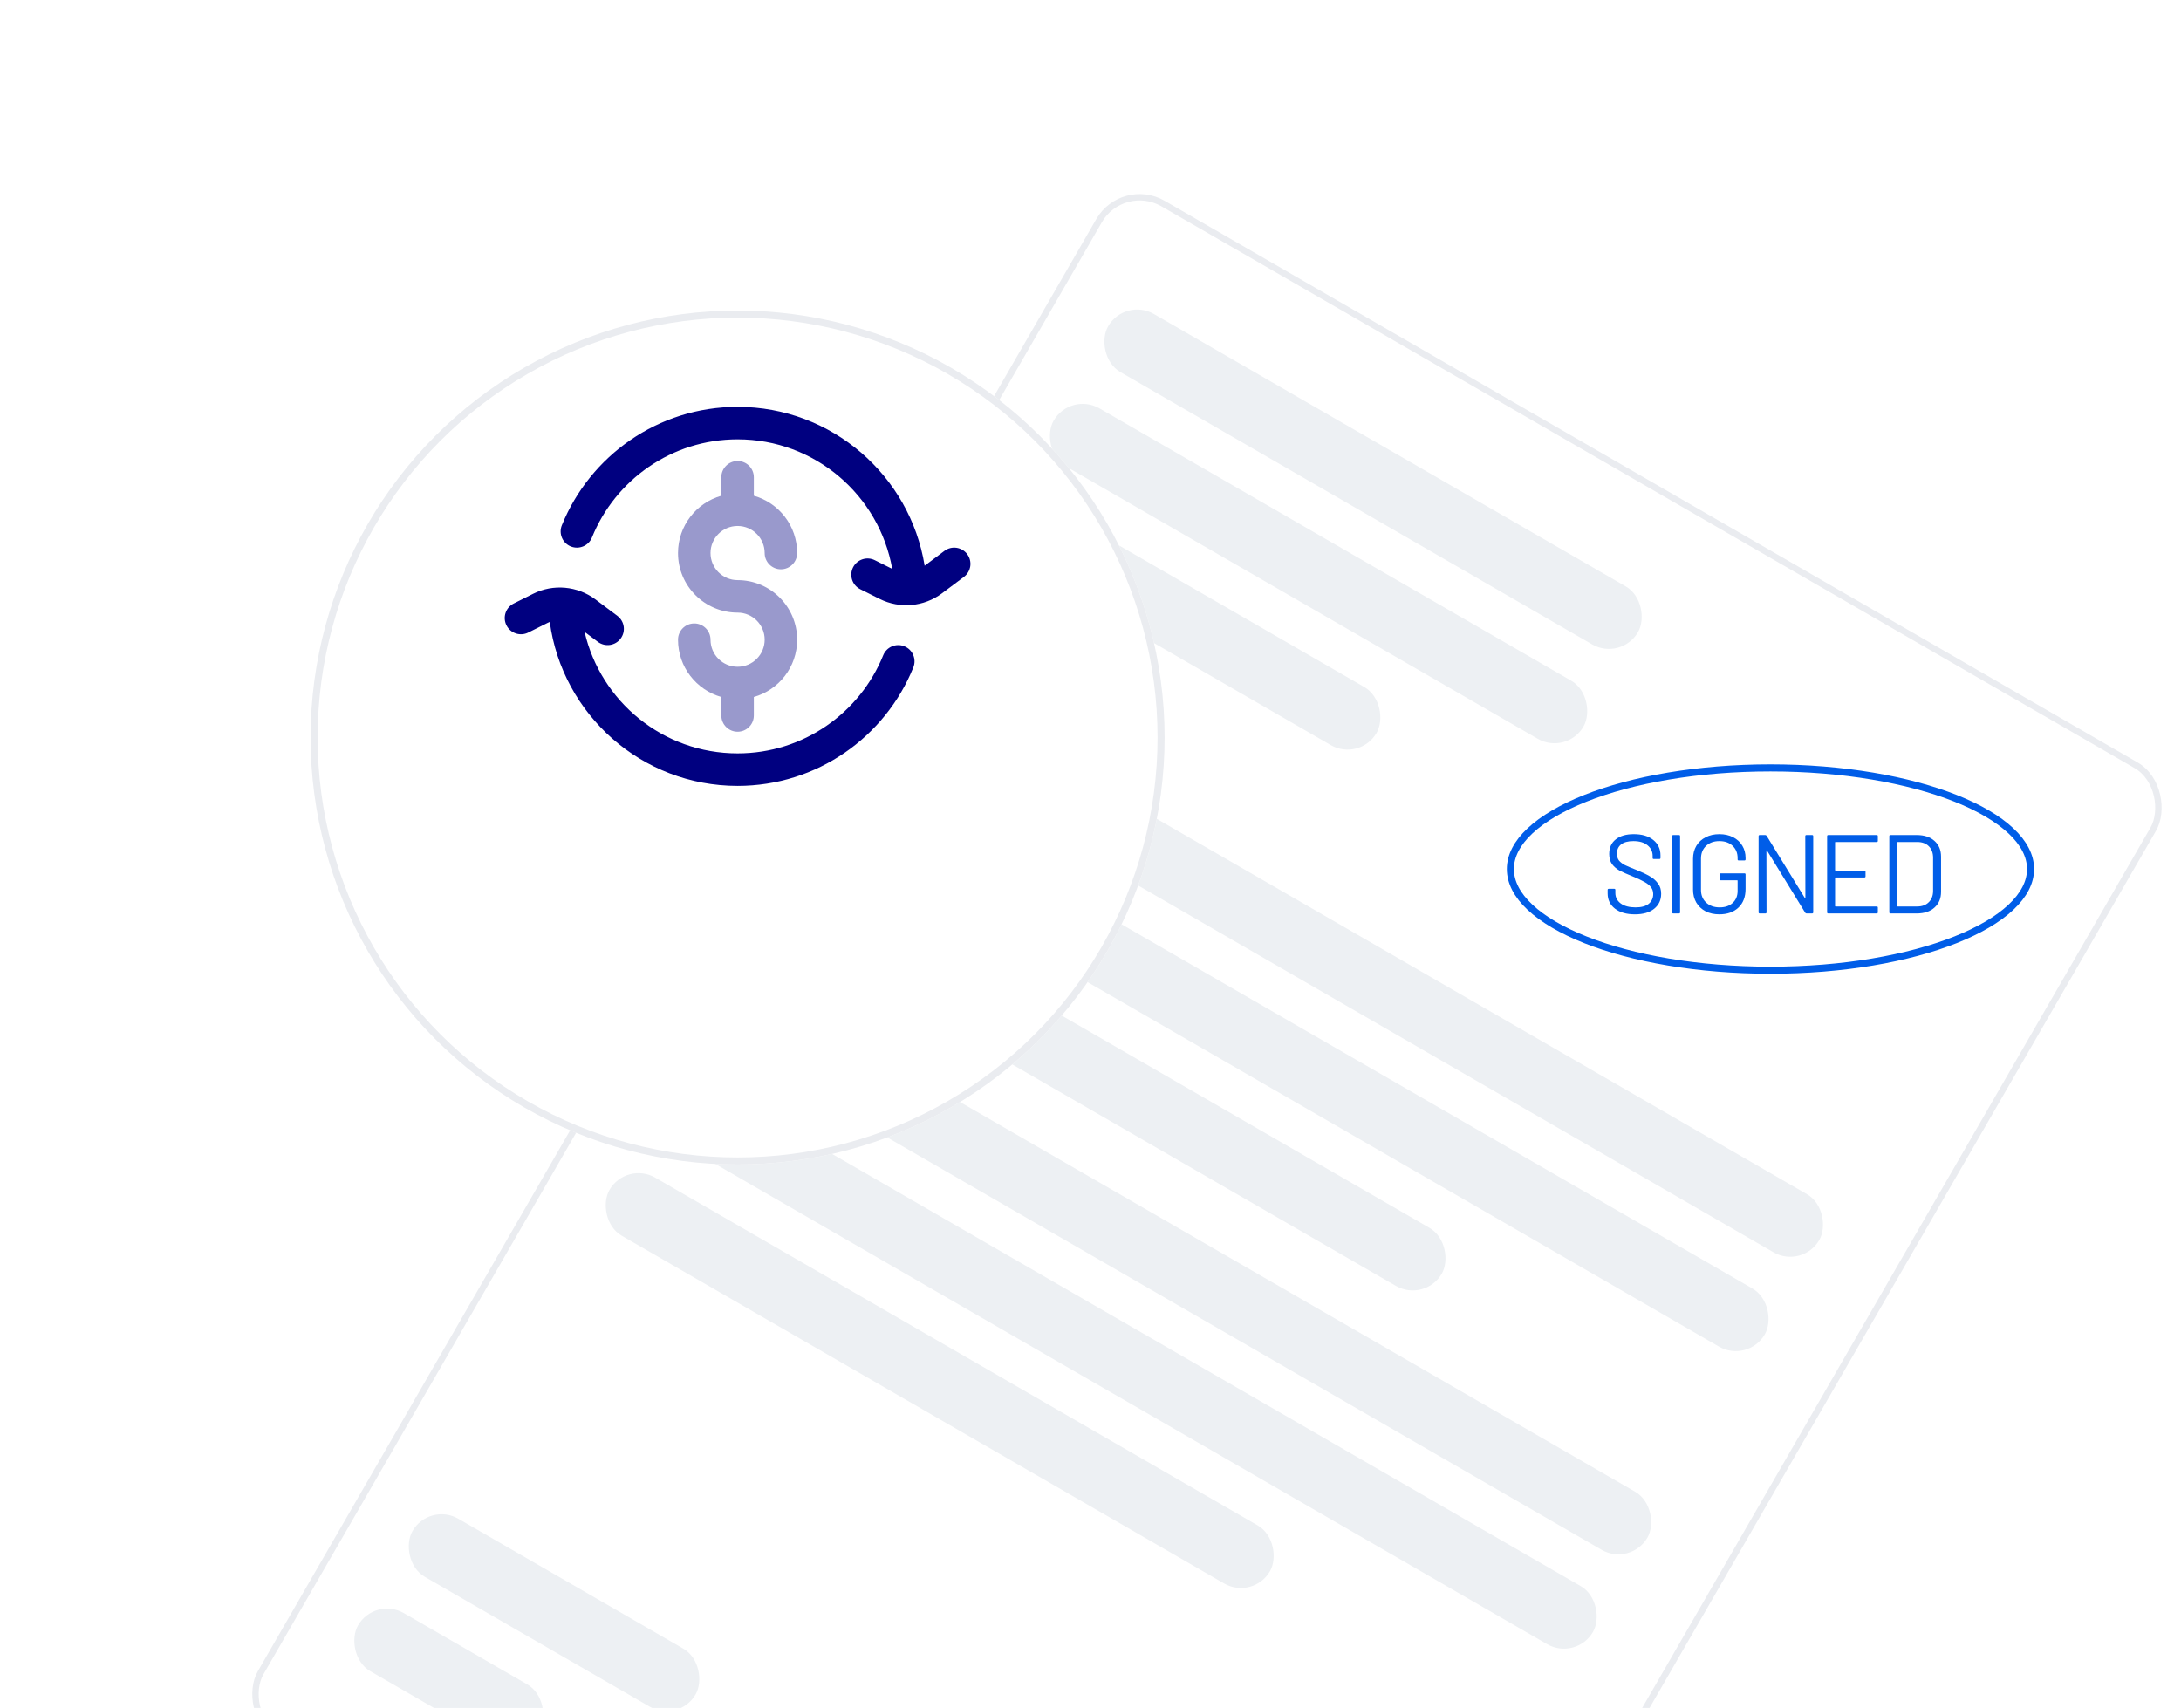 <svg width="309" height="242" viewBox="0 0 309 242" fill="none" xmlns="http://www.w3.org/2000/svg">
    <g filter="url(#filter0_d_0_1)">
        <rect x="158.865" y="24" width="173.361" height="251.73" rx="7.08" transform="rotate(30 158.865 24)" fill="white"/>
        <rect x="159.03" y="24.618" width="172.456" height="250.825" rx="6.628" transform="rotate(30 159.03 24.618)" stroke="#EAECF0" stroke-width="0.905"/>
    </g>
    <rect x="159.373" y="42.118" width="86.68" height="9.499" rx="4.75" transform="rotate(30 159.373 42.118)" fill="#EDF0F3"/>
    <rect x="128.501" y="95.591" width="151.988" height="9.499" rx="4.75" transform="rotate(30 128.501 95.591)" fill="#EDF0F3"/>
    <rect x="104.159" y="137.752" width="151.988" height="9.499" rx="4.75" transform="rotate(30 104.159 137.752)" fill="#EDF0F3"/>
    <rect x="151.655" y="55.486" width="86.68" height="9.499" rx="4.75" transform="rotate(30 151.655 55.486)" fill="#EDF0F3"/>
    <rect x="120.783" y="108.959" width="151.988" height="9.499" rx="4.75" transform="rotate(30 120.783 108.959)" fill="#EDF0F3"/>
    <rect x="96.441" y="151.12" width="151.988" height="9.499" rx="4.75" transform="rotate(30 96.441 151.12)" fill="#EDF0F3"/>
    <rect x="143.937" y="68.854" width="61.745" height="9.499" rx="4.75" transform="rotate(30 143.937 68.854)" fill="#EDF0F3"/>
    <rect x="113.065" y="122.327" width="108.054" height="9.499" rx="4.75" transform="rotate(30 113.065 122.327)" fill="#EDF0F3"/>
    <rect x="88.723" y="164.488" width="108.054" height="9.499" rx="4.75" transform="rotate(30 88.723 164.488)" fill="#EDF0F3"/>
    <rect x="60.819" y="212.819" width="46.309" height="9.499" rx="4.75" transform="rotate(30 60.819 212.819)" fill="#EDF0F3"/>
    <rect x="53.101" y="226.188" width="29.685" height="9.499" rx="4.75" transform="rotate(30 53.101 226.188)" fill="#EDF0F3"/>
    <g filter="url(#filter1_d_0_1)">
        <circle cx="104.5" cy="84.5" r="60.5" fill="white"/>
        <circle cx="104.5" cy="84.5" r="60" stroke="#EAECF0"/>
    </g>
    <path opacity="0.4" fill-rule="evenodd" clip-rule="evenodd" d="M104.5 65.32C105.771 65.32 106.802 66.35 106.802 67.621V70.241C110.344 71.243 112.939 74.499 112.939 78.362C112.939 79.634 111.909 80.664 110.638 80.664C109.367 80.664 108.336 79.634 108.336 78.362C108.336 76.244 106.619 74.526 104.5 74.526C102.381 74.526 100.664 76.244 100.664 78.362C100.664 80.481 102.381 82.198 104.5 82.198C109.161 82.198 112.939 85.977 112.939 90.638C112.939 94.501 110.344 97.757 106.802 98.759V101.379C106.802 102.65 105.771 103.68 104.5 103.68C103.229 103.68 102.198 102.65 102.198 101.379V98.759C98.656 97.757 96.061 94.501 96.061 90.638C96.061 89.367 97.091 88.336 98.362 88.336C99.633 88.336 100.664 89.367 100.664 90.638C100.664 92.756 102.381 94.474 104.5 94.474C106.619 94.474 108.336 92.756 108.336 90.638C108.336 88.519 106.619 86.802 104.5 86.802C99.839 86.802 96.061 83.023 96.061 78.362C96.061 74.499 98.656 71.243 102.198 70.241V67.621C102.198 66.35 103.229 65.32 104.5 65.32Z" fill="#000080"/>
    <path fill-rule="evenodd" clip-rule="evenodd" d="M79.6 74.43C83.582 64.593 93.227 57.648 104.5 57.648C117.852 57.648 128.928 67.393 131.003 80.159L133.807 78.055C134.824 77.293 136.267 77.499 137.03 78.516C137.792 79.533 137.586 80.975 136.569 81.738L133.466 84.065C130.909 85.983 127.488 86.292 124.628 84.862L121.884 83.49C120.747 82.921 120.286 81.539 120.854 80.402C121.423 79.265 122.805 78.804 123.942 79.373L126.409 80.606C124.568 70.175 115.459 62.251 104.5 62.251C95.166 62.251 87.169 67.999 83.867 76.157C83.39 77.335 82.048 77.904 80.87 77.427C79.692 76.95 79.123 75.608 79.6 74.43ZM77.889 88.119C77.787 88.16 77.685 88.205 77.586 88.255L74.841 89.627C73.704 90.196 72.321 89.735 71.753 88.598C71.184 87.461 71.645 86.079 72.782 85.51L75.527 84.138C78.386 82.708 81.808 83.017 84.365 84.935L87.468 87.262C88.485 88.025 88.691 89.467 87.928 90.484C87.165 91.501 85.723 91.707 84.706 90.945L82.822 89.532C85.103 99.396 93.942 106.749 104.5 106.749C113.834 106.749 121.83 101.001 125.132 92.843C125.609 91.665 126.951 91.096 128.13 91.573C129.308 92.05 129.876 93.392 129.399 94.57C125.418 104.407 115.773 111.352 104.5 111.352C90.897 111.352 79.657 101.238 77.889 88.119Z" fill="#000080"/>
    <path d="M267.834 129.425C267.728 129.425 267.675 129.372 267.675 129.266V118.478C267.675 118.372 267.728 118.32 267.834 118.32H271.578C272.625 118.32 273.455 118.595 274.069 119.145C274.693 119.694 275.005 120.44 275.005 121.381V126.363C275.005 127.304 274.693 128.05 274.069 128.6C273.455 129.15 272.625 129.425 271.578 129.425H267.834ZM268.802 128.378C268.802 128.42 268.823 128.441 268.865 128.441H271.626C272.313 128.441 272.858 128.24 273.26 127.838C273.672 127.436 273.878 126.897 273.878 126.22V121.54C273.878 120.853 273.677 120.308 273.275 119.906C272.874 119.504 272.324 119.303 271.626 119.303H268.865C268.823 119.303 268.802 119.324 268.802 119.367V128.378Z" fill="#005DE8"/>
    <path d="M266.05 119.145C266.05 119.25 265.997 119.303 265.891 119.303H260.053C260.011 119.303 259.99 119.324 259.99 119.367V123.285C259.99 123.327 260.011 123.349 260.053 123.349H264.146C264.252 123.349 264.305 123.401 264.305 123.507V124.173C264.305 124.279 264.252 124.332 264.146 124.332H260.053C260.011 124.332 259.99 124.353 259.99 124.396V128.378C259.99 128.42 260.011 128.441 260.053 128.441H265.891C265.997 128.441 266.05 128.494 266.05 128.6V129.266C266.05 129.372 265.997 129.425 265.891 129.425H259.022C258.916 129.425 258.863 129.372 258.863 129.266V118.478C258.863 118.372 258.916 118.32 259.022 118.32H265.891C265.997 118.32 266.05 118.372 266.05 118.478V119.145Z" fill="#005DE8"/>
    <path d="M255.768 118.478C255.768 118.372 255.821 118.32 255.927 118.32H256.736C256.841 118.32 256.894 118.372 256.894 118.478V129.266C256.894 129.372 256.841 129.425 256.736 129.425H255.943C255.868 129.425 255.805 129.388 255.752 129.314L250.342 120.509C250.332 120.477 250.316 120.467 250.295 120.477C250.274 120.477 250.263 120.493 250.263 120.525L250.279 129.266C250.279 129.372 250.226 129.425 250.12 129.425H249.311C249.205 129.425 249.153 129.372 249.153 129.266V118.478C249.153 118.372 249.205 118.32 249.311 118.32H250.104C250.179 118.32 250.242 118.357 250.295 118.431L255.705 127.235C255.715 127.267 255.731 127.283 255.752 127.283C255.773 127.272 255.784 127.251 255.784 127.219L255.768 118.478Z" fill="#005DE8"/>
    <path d="M243.596 129.551C242.855 129.551 242.205 129.409 241.644 129.123C241.084 128.827 240.645 128.414 240.328 127.886C240.021 127.357 239.867 126.749 239.867 126.061V121.683C239.867 120.995 240.021 120.387 240.328 119.858C240.645 119.33 241.084 118.922 241.644 118.637C242.205 118.341 242.855 118.193 243.596 118.193C244.325 118.193 244.97 118.335 245.531 118.621C246.102 118.907 246.541 119.308 246.848 119.827C247.154 120.334 247.308 120.911 247.308 121.556V121.762C247.308 121.868 247.255 121.921 247.149 121.921H246.34C246.234 121.921 246.181 121.868 246.181 121.762V121.572C246.181 120.863 245.944 120.287 245.468 119.843C245.002 119.398 244.378 119.176 243.596 119.176C242.813 119.176 242.184 119.404 241.708 119.858C241.232 120.313 240.994 120.911 240.994 121.651V126.093C240.994 126.833 241.237 127.431 241.724 127.886C242.21 128.34 242.85 128.568 243.643 128.568C244.415 128.568 245.029 128.356 245.483 127.933C245.949 127.51 246.181 126.944 246.181 126.236V124.792C246.181 124.75 246.16 124.729 246.118 124.729H243.786C243.68 124.729 243.627 124.676 243.627 124.57V123.904C243.627 123.798 243.68 123.745 243.786 123.745H247.149C247.255 123.745 247.308 123.798 247.308 123.904V125.95C247.308 127.082 246.969 127.965 246.293 128.6C245.626 129.234 244.727 129.551 243.596 129.551Z" fill="#005DE8"/>
    <path d="M237.063 129.425C236.957 129.425 236.904 129.372 236.904 129.266V118.478C236.904 118.372 236.957 118.32 237.063 118.32H237.872C237.978 118.32 238.031 118.372 238.031 118.478V129.266C238.031 129.372 237.978 129.425 237.872 129.425H237.063Z" fill="#005DE8"/>
    <path d="M231.638 129.552C230.443 129.552 229.496 129.282 228.798 128.742C228.11 128.203 227.767 127.484 227.767 126.585V126.093C227.767 125.987 227.82 125.935 227.925 125.935H228.703C228.809 125.935 228.861 125.987 228.861 126.093V126.521C228.861 127.135 229.115 127.632 229.623 128.013C230.131 128.383 230.834 128.568 231.733 128.568C232.547 128.568 233.166 128.399 233.589 128.06C234.012 127.711 234.224 127.251 234.224 126.68C234.224 126.31 234.123 125.993 233.922 125.728C233.732 125.464 233.43 125.215 233.018 124.983C232.616 124.75 232.045 124.48 231.304 124.174C230.511 123.856 229.893 123.581 229.448 123.349C229.015 123.105 228.66 122.799 228.385 122.429C228.121 122.048 227.989 121.572 227.989 121.001C227.989 120.112 228.296 119.425 228.909 118.938C229.533 118.441 230.384 118.193 231.463 118.193C232.637 118.193 233.562 118.468 234.239 119.018C234.916 119.568 235.255 120.297 235.255 121.207V121.556C235.255 121.662 235.202 121.715 235.096 121.715H234.303C234.197 121.715 234.144 121.662 234.144 121.556V121.27C234.144 120.657 233.901 120.155 233.414 119.763C232.938 119.372 232.272 119.176 231.416 119.176C230.665 119.176 230.088 119.33 229.686 119.636C229.284 119.943 229.083 120.387 229.083 120.969C229.083 121.35 229.179 121.667 229.369 121.921C229.57 122.164 229.85 122.381 230.21 122.571C230.58 122.751 231.146 122.989 231.907 123.285C232.679 123.602 233.298 123.899 233.763 124.174C234.239 124.449 234.62 124.787 234.906 125.189C235.202 125.58 235.35 126.061 235.35 126.633C235.35 127.521 235.022 128.23 234.366 128.758C233.711 129.287 232.801 129.552 231.638 129.552Z" fill="#005DE8"/>
    <path d="M287.687 123.136C287.687 125.001 286.738 126.828 284.91 128.544C283.081 130.261 280.408 131.83 277.063 133.158C270.376 135.813 261.104 137.467 250.836 137.467C240.569 137.467 231.297 135.813 224.61 133.158C221.265 131.83 218.592 130.261 216.763 128.544C214.935 126.828 213.986 125.001 213.986 123.136C213.986 121.272 214.935 119.444 216.763 117.728C218.592 116.011 221.265 114.442 224.61 113.114C231.297 110.459 240.569 108.806 250.836 108.806C261.104 108.806 270.376 110.459 277.063 113.114C280.408 114.442 283.081 116.011 284.91 117.728C286.738 119.444 287.687 121.272 287.687 123.136Z" stroke="#005DE8"/>
    <defs>
        <filter id="filter0_d_0_1" x="33.781" y="25.686" width="274.438" height="303.123" filterUnits="userSpaceOnUse" color-interpolation-filters="sRGB">
            <feFlood flood-opacity="0" result="BackgroundImageFix"/>
            <feColorMatrix in="SourceAlpha" type="matrix" values="0 0 0 0 0 0 0 0 0 0 0 0 0 0 0 0 0 0 127 0" result="hardAlpha"/>
            <feOffset dy="0.905"/>
            <feGaussianBlur stdDeviation="0.905"/>
            <feComposite in2="hardAlpha" operator="out"/>
            <feColorMatrix type="matrix" values="0 0 0 0 0.063 0 0 0 0 0.094 0 0 0 0 0.157 0 0 0 0.05 0"/>
            <feBlend mode="normal" in2="BackgroundImageFix" result="effect1_dropShadow_0_1"/>
            <feBlend mode="normal" in="SourceGraphic" in2="effect1_dropShadow_0_1" result="shape"/>
        </filter>
        <filter id="filter1_d_0_1" x="6.10352e-05" y="0" width="209" height="209" filterUnits="userSpaceOnUse" color-interpolation-filters="sRGB">
            <feFlood flood-opacity="0" result="BackgroundImageFix"/>
            <feColorMatrix in="SourceAlpha" type="matrix" values="0 0 0 0 0 0 0 0 0 0 0 0 0 0 0 0 0 0 127 0" result="hardAlpha"/>
            <feOffset dy="20"/>
            <feGaussianBlur stdDeviation="22"/>
            <feComposite in2="hardAlpha" operator="out"/>
            <feColorMatrix type="matrix" values="0 0 0 0 0 0 0 0 0 0 0 0 0 0 0.502 0 0 0 0.1 0"/>
            <feBlend mode="normal" in2="BackgroundImageFix" result="effect1_dropShadow_0_1"/>
            <feBlend mode="normal" in="SourceGraphic" in2="effect1_dropShadow_0_1" result="shape"/>
        </filter>
    </defs>
</svg>
